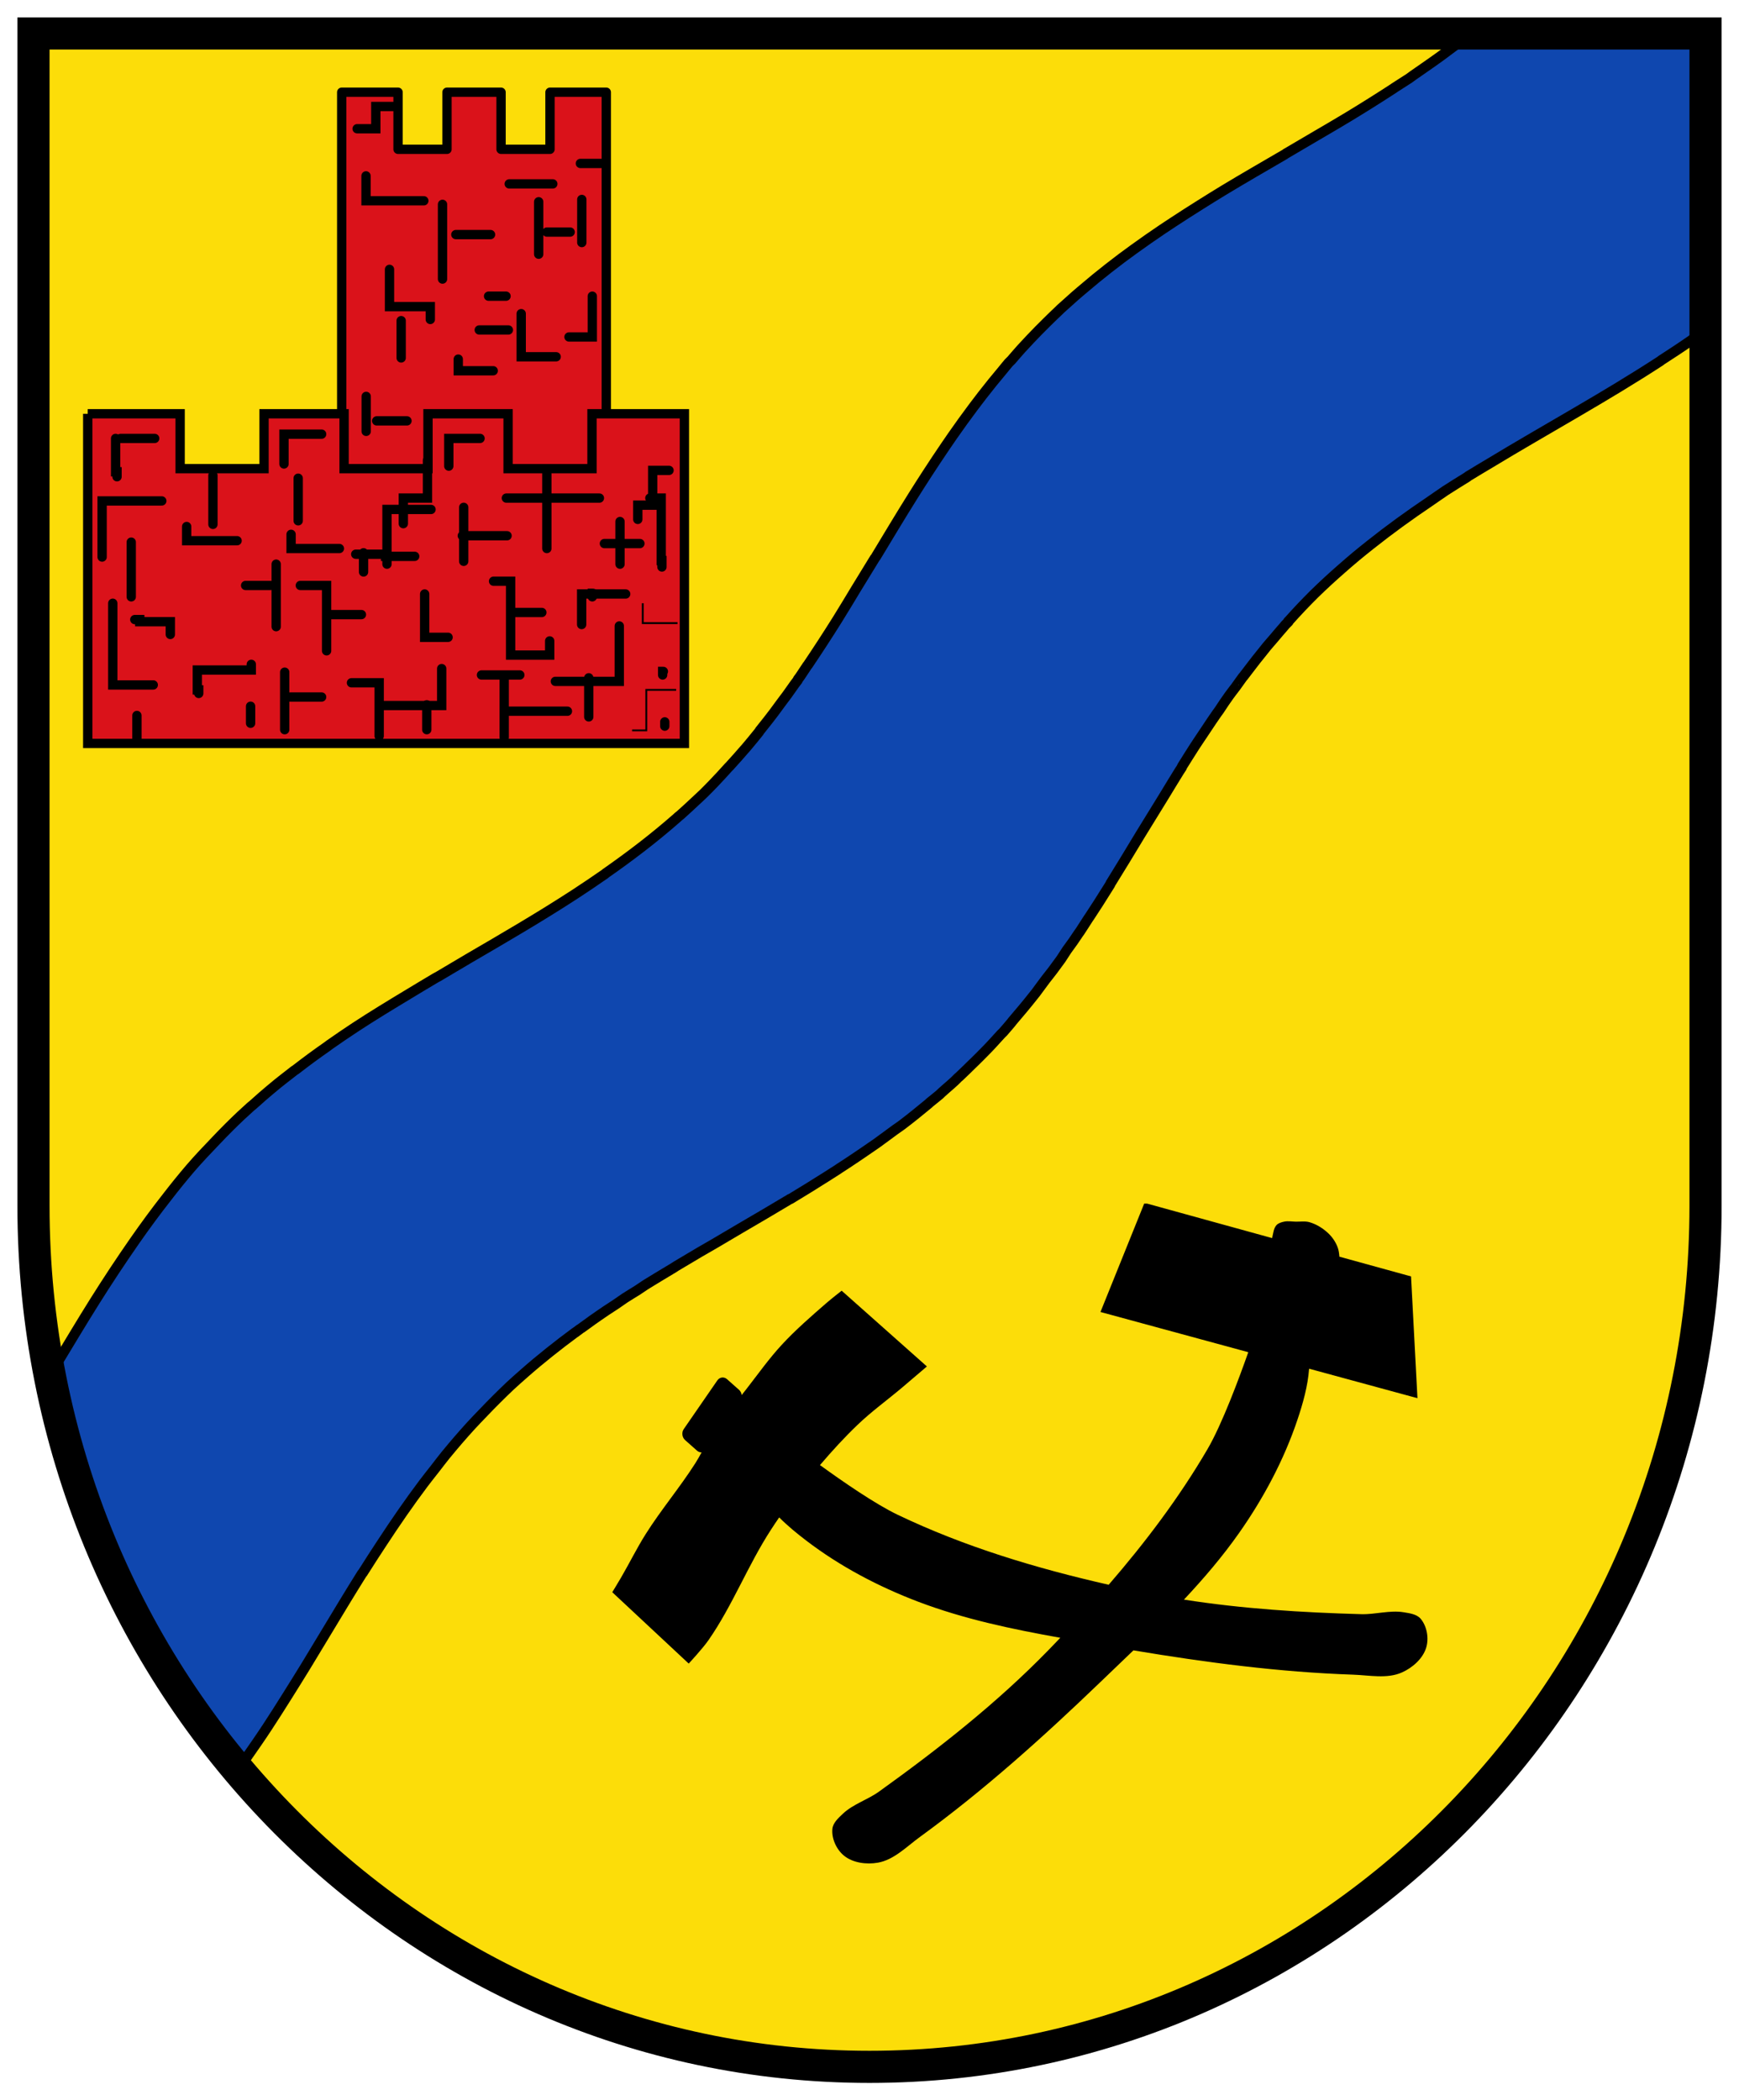 <?xml version="1.0" encoding="UTF-8" standalone="no"?>
<!-- Created with Inkscape (http://www.inkscape.org/) -->

<svg
   xmlns:dc="http://purl.org/dc/elements/1.1/"
   xmlns:cc="http://creativecommons.org/ns#"
   xmlns:rdf="http://www.w3.org/1999/02/22-rdf-syntax-ns#"
   xmlns:svg="http://www.w3.org/2000/svg"
   xmlns="http://www.w3.org/2000/svg"
   xmlns:sodipodi="http://sodipodi.sourceforge.net/DTD/sodipodi-0.dtd"
   xmlns:inkscape="http://www.inkscape.org/namespaces/inkscape"
   version="1.0"
   width="500"
   height="603.892"
   id="svg4098"
   inkscape:version="0.48.4 r9939"
   sodipodi:docname="Wappen Essweiler.svg">
  <sodipodi:namedview
     pagecolor="#ffffff"
     bordercolor="#666666"
     borderopacity="1"
     objecttolerance="10"
     gridtolerance="10"
     guidetolerance="10"
     inkscape:pageopacity="0"
     inkscape:pageshadow="2"
     inkscape:window-width="1016"
     inkscape:window-height="718"
     id="namedview3080"
     showgrid="false"
     inkscape:zoom="0.55267208"
     inkscape:cx="326.22202"
     inkscape:cy="280.37561"
     inkscape:window-x="0"
     inkscape:window-y="0"
     inkscape:window-maximized="0"
     inkscape:current-layer="svg4098" />
  <defs
     id="defs4101" />
  <g
     transform="matrix(1,0,0,1.128,-1560.277,-318.973)"
     id="g1372">
    <g
       transform="matrix(3.249,0,0,3.195,-708.508,-52.195)"
       id="g2190"
       style="fill-rule:evenodd">
      <g
         transform="translate(-57.864,0)"
         id="Layer_x0020_1">
      </g>
    </g>
  </g>
  <path
     d="m 9.626,345.087 c -0.01,0.533 0,1.075 0,1.609 M 490.379,9.622 l -480.753,0 0,337.074 c 0,136.662 107.689,247.576 240.377,247.576 132.688,0 240.376,-110.914 240.376,-247.576 0,-0.534 0,-1.076 0,-1.609 l 0,-335.465 z"
     id="path2999"
     style="fill:#fcdd09;fill-opacity:1;stroke:none" />
  <g
     transform="matrix(0.547,0,0,0.547,61.171,-1.351)"
     id="g4">
    <g
       id="g8"
       style="stroke:#000000;stroke-linejoin:round">
      <g
         id="g10"
         style="stroke-width:5;stroke-linecap:round">
        <path
           d="m 655.35,24.565 c -1.779,1.348 -3.513,2.61 -5.329,3.982 -1.281,0.961 -2.597,1.97 -3.89,2.91 -0.556,0.414 -1.003,0.727 -1.562,1.133 -2.586,1.876 -5.259,3.715 -7.869,5.543 -1.874,1.311 -3.918,2.731 -5.819,4.043 -0.755,0.52 -1.301,0.997 -2.052,1.5 -0.622,0.42 -1.249,0.786 -1.868,1.195 -1.98,1.304 -3.965,2.519 -5.972,3.828 l -0.122,0.122 c -7.959,5.183 -16.036,10.258 -24.133,15.16 -5.433,3.293 -10.956,6.492 -16.445,9.708 -5.488,3.216 -10.918,6.443 -16.415,9.647 -0.063,0.035 -0.122,0.15 -0.184,0.184 -10.849,6.327 -21.678,12.542 -32.428,19.049 -4.157,2.517 -8.27,5.09 -12.403,7.687 -4.703,2.95 -9.372,5.939 -14.027,9.004 -1.908,1.259 -3.797,2.49 -5.697,3.767 -5.005,3.365 -9.98,6.852 -14.915,10.412 -2.265,1.637 -4.471,3.259 -6.707,4.929 -4.467,3.355 -8.948,6.88 -13.322,10.443 -1.778,1.443 -3.475,2.897 -5.237,4.38 -1.96,1.654 -4.001,3.348 -5.939,5.053 -1.797,1.577 -3.588,3.188 -5.36,4.808 -0.669,0.611 -1.287,1.121 -1.96,1.745 l -0.797,0.797 c -2.105,1.97 -4.237,4.054 -6.309,6.095 -3.022,2.975 -5.909,5.9 -8.79,8.943 -1.649,1.747 -3.294,3.497 -4.9,5.268 -1.724,1.898 -3.497,4.016 -5.175,5.939 -0.458,0.515 -0.899,0.798 -1.347,1.317 -1.055,1.226 -2.211,2.716 -3.247,3.949 -3.632,4.315 -7.173,8.698 -10.597,13.107 -1.497,1.933 -2.94,3.838 -4.41,5.788 -0.201,0.269 -0.355,0.465 -0.552,0.735 -3.65,4.872 -7.21,9.81 -10.658,14.759 -1.305,1.874 -2.66,3.865 -3.949,5.758 -3.146,4.61 -6.171,9.201 -9.218,13.873 -2.659,4.089 -5.196,8.071 -7.779,12.189 -6.682,10.651 -13.109,21.424 -19.6,32.157 -0.035,0.061 -0.181,0.124 -0.215,0.184 -3.287,5.432 -6.711,10.914 -10.015,16.354 -3.304,5.437 -6.484,10.819 -9.859,16.2 -5.026,8.018 -10.216,16.007 -15.527,23.887 l -0.153,0.122 c -1.34,1.987 -2.584,3.949 -3.92,5.909 -0.355,0.515 -0.71,0.926 -1.072,1.44 -0.081,0.08 -0.028,0.272 -0.092,0.367 -0.519,0.745 -1.133,1.431 -1.654,2.175 -1.339,1.883 -2.614,3.719 -3.949,5.574 -0.979,1.354 -2.149,2.815 -3.124,4.165 -1.301,1.77 -2.594,3.577 -3.92,5.329 -0.971,1.276 -1.984,2.588 -2.969,3.859 -1.473,1.9 -2.875,3.629 -4.38,5.513 -0.137,0.173 -0.192,0.404 -0.337,0.582 -2.245,2.8 -4.593,5.675 -6.952,8.453 -0.205,0.246 -0.405,0.434 -0.613,0.674 -2.55,2.993 -5.134,5.848 -7.779,8.759 l -0.122,0.153 -0.49,0.46 c -2.581,2.834 -5.095,5.656 -7.779,8.422 -1.688,1.744 -3.485,3.604 -5.237,5.329 -1.435,1.412 -3.028,2.825 -4.472,4.195 -2.705,2.55 -5.362,5.003 -8.115,7.442 -0.26,0.223 -0.631,0.481 -0.888,0.705 l -0.245,0.215 -0.275,0.275 c -12.195,10.715 -24.686,20.241 -37.669,29.308 l -0.245,0.245 c -5.211,3.634 -10.511,7.211 -15.798,10.658 -18.591,12.107 -37.701,23.206 -56.779,34.329 l -0.03,0.03 c -5.035,2.937 -10.076,5.999 -15.098,8.943 -0.393,0.232 -0.864,0.449 -1.255,0.674 -0.319,0.187 -0.625,0.36 -0.95,0.552 -4.442,2.62 -8.84,5.301 -13.26,7.963 -9.482,5.707 -19.008,11.483 -28.298,17.579 -4.512,2.96 -8.967,6.025 -13.414,9.127 -0.245,0.17 -0.49,0.381 -0.735,0.552 l -0.062,0.062 -0.03,0.03 c -2.993,2.09 -5.929,4.176 -8.879,6.34 -2.697,1.98 -5.403,4.062 -8.055,6.095 -0.291,0.224 -0.594,0.358 -0.888,0.582 -0.63,0.481 -1.358,1.067 -1.99,1.562 -2.303,1.796 -4.553,3.506 -6.83,5.36 -2.69,2.191 -5.316,4.427 -7.963,6.707 -0.179,0.176 -0.4,0.345 -0.582,0.52 -1.389,1.2 -2.764,2.453 -4.135,3.675 -0.305,0.301 -0.782,0.606 -1.103,0.888 -1.819,1.633 -3.563,3.217 -5.36,4.9 -2.106,1.97 -4.206,4.054 -6.278,6.095 -2.37,2.332 -4.582,4.666 -6.86,7.044 -4.56,4.752 -9.115,9.537 -13.352,14.455 -2.124,2.457 -4.225,5.029 -6.278,7.534 -2.025,2.467 -4.011,5.06 -5.972,7.565 -5.961,7.597 -11.599,15.252 -17.058,23.092 -7.29,10.462 -14.422,21.265 -21.162,32.003 -6.719,10.708 -13.068,21.36 -19.6,32.157 -1.409,2.328 -2.819,4.656 -4.227,6.982 8.031,35.108 16.996,70.335 33.749,101.979 19.013,35.921 41.258,70.903 66.856,102.988 1.091,-1.565 2.166,-3.133 3.247,-4.685 0,-0.005 0.071,-0.062 0.092,-0.092 3.621,-5.198 7.353,-10.55 10.809,-15.837 3.447,-5.252 6.87,-10.648 10.198,-15.955 3.345,-5.338 6.629,-10.566 9.922,-15.955 3.301,-5.41 6.643,-10.993 9.922,-16.415 6.542,-10.829 12.95,-21.536 19.688,-32.279 l 0.245,-0.215 c 3.37,-5.366 6.813,-10.654 10.29,-15.955 6.96,-10.608 14.138,-21.061 21.835,-31.299 1.925,-2.56 3.987,-5.121 5.972,-7.657 1.96,-2.505 3.824,-5.033 5.85,-7.503 0.05,-0.058 0.044,-0.035 0.092,-0.092 2.025,-2.464 4.184,-5.037 6.278,-7.473 2.125,-2.459 4.237,-4.837 6.432,-7.258 2.199,-2.42 4.578,-4.851 6.86,-7.228 2.243,-2.332 4.402,-4.592 6.737,-6.889 2.372,-2.334 4.723,-4.704 7.135,-6.952 l 0.03,-0.03 c 2.388,-2.218 4.859,-4.386 7.289,-6.523 l 0.092,-0.092 c 8.715,-7.664 17.728,-14.788 26.889,-21.56 l 0.062,0.03 c 0.054,-0.038 0.038,-0.053 0.092,-0.092 0.822,-0.606 1.568,-1.182 2.389,-1.777 0.096,-0.095 0.367,-0.185 0.46,-0.275 1.904,-1.38 3.773,-2.743 5.697,-4.104 0.008,0.008 0.041,-0.051 0.092,-0.092 1.282,-0.897 2.44,-1.709 3.737,-2.603 1.214,-0.836 2.541,-1.742 3.767,-2.572 1.325,-0.899 2.565,-1.665 3.89,-2.542 0.679,-0.456 1.431,-0.956 2.113,-1.409 1.3,-0.865 2.497,-1.783 3.797,-2.634 2.169,-1.412 4.467,-2.754 6.645,-4.135 1.479,-0.94 2.846,-1.96 4.349,-2.91 0.943,-0.588 2.055,-1.247 3.002,-1.837 3.442,-2.137 6.765,-4.091 10.229,-6.187 0.235,-0.143 0.405,-0.227 0.643,-0.367 0.708,-0.427 1.494,-0.98 2.205,-1.409 4.094,-2.464 8.192,-4.896 12.312,-7.32 2.567,-1.51 5.185,-2.975 7.748,-4.472 4.497,-2.629 8.879,-5.275 13.383,-7.899 8.69,-5.066 17.427,-10.185 26.062,-15.374 0.094,-0.057 0.181,-0.123 0.275,-0.184 0.067,-0.005 0.095,0.022 0.153,0.03 3.232,-1.953 6.456,-3.93 9.678,-5.909 2.435,-1.505 4.81,-3.009 7.228,-4.532 0.331,-0.211 0.71,-0.432 1.042,-0.643 2.303,-1.456 4.624,-2.924 6.919,-4.41 0.359,-0.228 0.533,-0.381 0.888,-0.613 1.372,-0.889 2.83,-1.827 4.195,-2.725 1.569,-1.032 3.155,-2.109 4.717,-3.155 0.765,-0.514 1.592,-1.075 2.358,-1.593 0.828,-0.564 1.597,-1.094 2.42,-1.654 1.97,-1.355 4.023,-2.724 5.972,-4.104 1.681,-1.187 3.472,-2.555 5.145,-3.767 1.561,-1.137 2.86,-2.09 4.41,-3.247 0.799,-0.594 1.569,-1.06 2.358,-1.654 0.396,-0.298 1.015,-0.712 1.409,-1.01 4.728,-3.599 9.274,-7.264 13.873,-11.087 0.191,-0.188 0.489,-0.461 0.674,-0.643 1.714,-1.433 3.448,-2.698 5.145,-4.165 0.324,-0.319 0.7,-0.713 1.042,-1.01 0.673,-0.589 1.339,-1.203 2.022,-1.807 0.553,-0.491 1.111,-0.956 1.654,-1.44 0.326,-0.321 0.561,-0.446 0.888,-0.765 0.73,-0.657 1.482,-1.33 2.205,-1.99 0.424,-0.417 0.865,-0.842 1.317,-1.287 0.155,-0.143 0.306,-0.348 0.46,-0.49 0.26,-0.238 0.506,-0.402 0.765,-0.643 2.417,-2.246 4.769,-4.591 7.135,-6.919 v 0.03 c 2.233,-2.198 4.524,-4.438 6.677,-6.677 0.133,-0.131 0.27,-0.264 0.398,-0.398 0.568,-0.56 1.106,-1.144 1.654,-1.715 0.675,-0.718 1.325,-1.424 1.99,-2.144 0.32,-0.316 0.609,-0.676 0.919,-1.01 1.104,-1.197 2.166,-2.352 3.247,-3.553 0.301,-0.335 0.689,-0.663 1.01,-0.98 1.494,-1.676 2.805,-3.271 4.257,-4.962 0.186,-0.183 0.348,-0.502 0.52,-0.705 3.895,-4.538 7.78,-9.173 11.454,-13.838 0.306,-0.39 0.651,-0.806 0.95,-1.195 0.608,-0.781 1.176,-1.634 1.777,-2.42 1.182,-1.534 2.176,-2.96 3.338,-4.502 1.241,-1.654 2.681,-3.335 3.89,-4.992 1.415,-1.932 2.838,-3.807 4.227,-5.758 0.575,-0.814 1.085,-1.724 1.654,-2.542 0.531,-0.757 1.032,-1.634 1.562,-2.389 1.073,-1.547 2.157,-2.887 3.215,-4.44 0.922,-1.355 1.904,-2.804 2.817,-4.165 0.237,-0.352 0.47,-0.625 0.705,-0.98 1.521,-2.27 2.92,-4.546 4.41,-6.83 0.216,-0.328 0.582,-0.837 0.797,-1.164 1.56,-2.391 3.019,-4.602 4.563,-7.013 2.031,-3.186 4.091,-6.469 6.095,-9.678 -0.005,-0.056 0.061,-0.061 0.062,-0.153 0.058,-0.098 0.034,-0.18 0.092,-0.275 5.332,-8.555 10.504,-17.142 15.709,-25.754 2.699,-4.457 5.385,-8.686 8.085,-13.138 1.54,-2.539 3.298,-5.333 4.839,-7.869 2.49,-4.08 4.878,-8.065 7.412,-12.127 0.438,-0.704 1.032,-1.565 1.47,-2.267 0.14,-0.227 -0.022,-0.193 0.122,-0.429 2.147,-3.425 4.389,-7.036 6.585,-10.443 0.605,-0.935 1.173,-1.761 1.777,-2.695 0.954,-1.468 2.053,-3.054 3.032,-4.532 1.42,-2.161 2.841,-4.286 4.287,-6.432 0.866,-1.292 1.749,-2.543 2.634,-3.828 0.465,-0.674 0.913,-1.225 1.378,-1.899 0.9,-1.312 1.725,-2.681 2.634,-3.982 0.85,-1.212 1.649,-2.379 2.512,-3.583 0.91,-1.284 1.954,-2.554 2.879,-3.828 0.037,-0.046 0.193,-0.174 0.184,-0.184 1.39,-1.9 2.697,-3.842 4.104,-5.727 0.096,-0.095 0.216,-0.218 0.307,-0.307 0.61,-0.812 1.251,-1.636 1.868,-2.45 1.185,-1.557 2.313,-3.049 3.522,-4.594 0.432,-0.556 0.815,-1.065 1.255,-1.623 1.358,-1.719 2.802,-3.527 4.195,-5.237 0.5,-0.613 0.908,-1.168 1.409,-1.777 1.071,-1.303 2.375,-2.723 3.46,-4.012 1.888,-2.238 3.687,-4.38 5.635,-6.585 0.258,-0.292 0.412,-0.53 0.674,-0.827 0.499,-0.562 1.125,-1.044 1.623,-1.623 l -0.122,-0.153 c 0.093,-0.101 0.239,-0.201 0.337,-0.307 2.199,-2.42 4.334,-4.816 6.615,-7.197 2.218,-2.307 4.467,-4.657 6.768,-6.919 2.372,-2.334 4.811,-4.617 7.228,-6.86 2.416,-2.244 4.832,-4.36 7.289,-6.523 2.455,-2.162 4.91,-4.285 7.412,-6.37 2.498,-2.088 4.996,-4.079 7.534,-6.095 10.112,-8.043 20.56,-15.591 31.115,-22.697 2.665,-1.79 5.151,-3.637 7.84,-5.39 0.005,0.005 0.064,-0.072 0.092,-0.092 3.949,-2.568 7.989,-5.041 12.005,-7.534 l 0.184,-0.215 c 3.984,-2.471 7.918,-4.754 11.913,-7.167 29.782,-18.021 60.123,-34.516 89.366,-53.563 0.027,-0.017 0.198,-0.208 0.245,-0.245 5.291,-3.444 10.511,-6.818 15.709,-10.443 1.254,-0.879 2.514,-1.897 3.767,-2.787 0.098,-0.07 0.182,-0.144 0.275,-0.215 V 24.557 h -125.626 z"
           id="path14"
           style="fill:#0f47af;stroke-width:5.372;stroke-miterlimit:4;stroke-dasharray:none" />
        <path
           d="M 67.782,50.943 V 292.915 H 206.854 V 50.943 h -29.586 v 30.012 h -25.725 v -30.012 h -28.42 v 30.012 H 97.398 v -30.012 H 67.782 z"
           id="path12"
           style="fill:#da121a;stroke-width:4.9" />
      </g>
    </g>
    <g
       transform="matrix(0.98,0,0,0.98,-2.053,21.937)"
       id="g18"
       style="text-align:center;line-height:125%;letter-spacing:0;word-spacing:0;text-anchor:middle;font-family:Sans" />
    <g
       transform="matrix(0.98,0,0,0.98,-2.053,29.246)"
       id="g28"
       style="stroke:#000000">
      <g
         id="g30"
         style="stroke-width:5">
        <path
           d="m -64.962,194.61 v 176.81 h 320.03 V 194.61 h -49.563 v 29.438 h -45 V 194.61 h -42.969 v 29.438 h -45 V 194.61 H 29.598 v 29.438 h -45 V 194.61 h -49.563 z"
           id="path32"
           style="fill:#da121a" />
        <g
           id="g34"
           style="fill:none;stroke-linecap:round">
          <path
             d="m 96.9,117.15 v 20 h 21.88 v 6.877"
             id="path36" />
          <path
             d="m 167.54,140.91 v 23.13 h 18.754"
             id="path38" />
          <path
             d="m 152.53,171.54 h -18.754 v -6.251"
             id="path40" />
          <path
             d="m 103.15,144.66 v 20"
             id="path42" />
          <path
             d="m 84.39,185.29 v 18.754"
             id="path44" />
          <path
             d="m 90.02,198.42 h 16.254"
             id="path46" />
          <path
             d="m 150.03,131.53 h 9.377"
             id="path48" />
          <path
             d="m 145.03,149.66 h 15.628"
             id="path50" />
          <path
             d="m 193.17,153.41 h 12.503 v -21.88"
             id="path52" />
          <path
             d="m 176.91,80.896 v 28.13"
             id="path54" />
          <path
             d="m 181.29,97.15 h 12.503"
             id="path56" />
          <path
             d="m 200.04,79.65 v 23.13"
             id="path58" />
          <path
             d="M 210.25,60.34 H 199.277"
             id="path60" />
          <path
             d="M 184.49,71.31 H 161.112"
             id="path62" />
          <path
             d="M 151.09,98.5 H 132.483"
             id="path64" />
          <path
             d="m 125.33,82.28 v 40.08"
             id="path66" />
          <path
             d="M 115.31,80.37 H 84.3 V 67.011"
             id="path68" />
          <path
             d="M 79.53,41.728 H 89.55 V 29.801 h 10.496"
             id="path70" />
          <path
             d="m -57.25,271.46 v -30.1 h 32.01"
             id="path72" />
          <path
             d="m -49.25,228.4 v -2.667 h -0.762 v -17.909"
             id="path74" />
          <path
             d="M -41.625,263.46 V 292.8"
             id="path76" />
          <path
             d="m -51.53,296.23 v 43.82 h 21.72"
             id="path78" />
          <path
             d="M -38.577,369.39 V 356.434"
             id="path80" />
          <path
             d="m -39.72,304.99 h 2.667 v 1.143 h 16.385 v 6.859"
             id="path82" />
          <path
             d="m -5.426,344.62 v -1.905 h -0.762 v -10.669 h 28.959 v -3.048"
             id="path84" />
          <path
             d="m 2.195,227.64 v 26.292"
             id="path86" />
          <path
             d="M 15.15,262.7 H -11.9 v -7.621"
             id="path88" />
          <path
             d="m 47.92,229.16 v 22.863"
             id="path90" />
          <path
             d="m 36.11,275.27 v 33.532"
             id="path92" />
          <path
             d="M 33.06,286.7 H 19.723"
             id="path94" />
          <path
             d="m 22.39,360.62 v -1.524 -7.621"
             id="path96" />
          <path
             d="M 43.729,346.53 H 60.495"
             id="path98" />
          <path
             d="m 40.68,333.19 v 30.865"
             id="path100" />
          <path
             d="m 76.5,338.9 h 14.861 v 28.578"
             id="path102" />
          <path
             d="m 93.26,351.1 h 31.627 v -19.814"
             id="path104" />
          <path
             d="M 116.89,364.05 V 350.713"
             id="path106" />
          <path
             d="M 70.02,266.89 H 44.109 v -7.621"
             id="path108" />
          <path
             d="m 49.06,286.7 h 14.1 v 35.06"
             id="path110" />
          <path
             d="M 64.31,302.32 H 81.838"
             id="path112" />
          <path
             d="m 115.75,291.27 v 23.24 h 12.574"
             id="path114" />
          <path
             d="m 152.71,284.42 h 9.145 v 39.629 h 20.957 v -7.621"
             id="path116" />
          <path
             d="m 162.61,301.18 h 16"
             id="path118" />
          <path
             d="M 158.42,368.24 V 337.375"
             id="path120" />
          <path
             d="m 146.23,334.71 h 20.576"
             id="path122" />
          <path
             d="m 158.8,354.15 h 33.532"
             id="path124" />
          <path
             d="m 185.86,338.14 h 34.29 v -29.721"
             id="path126" />
          <path
             d="M 203.77,357.19 V 336.233"
             id="path128" />
        </g>
      </g>
      <g
         id="g130"
         style="fill:none">
        <path
           d="m 227.01,364.43 h 7.621 v -21.72 h 16"
           id="path132" />
        <g
           id="g134"
           style="stroke-width:5;stroke-linecap:round">
          <path
             d="m 244.54,362.15 v -2.286"
             id="path136" />
          <path
             d="m 243.4,334.71 v -1.905 h 0.381"
             id="path138" />
        </g>
        <path
           d="M 251.4,306.9 H 232.729 V 296.231"
           id="path140" />
        <g
           id="g142"
           style="stroke-width:5;stroke-linecap:round">
          <path
             d="m 223.58,291.27 h -23.625 v 16.385"
             id="path144" />
          <path
             d="m 205.67,292.8 v -1.905 h 0.381"
             id="path146" />
          <path
             d="m 220.53,252.41 v 22.863"
             id="path148" />
          <path
             d="M 212.15,264.22 H 231.2"
             id="path150" />
          <path
             d="m 243.02,276.79 v -3.429 h -0.381 v -33.532 h -6.097"
             id="path152" />
          <path
             d="m 246.83,224.97 h -8.764 v 18.671 h -8 v 7.621"
             id="path154" />
          <path
             d="m 159.57,239.83 h 49.917"
             id="path156" />
          <path
             d="m 181.29,226.88 v 40.01"
             id="path158" />
          <path
             d="m 136.7,244.79 v 28.959"
             id="path160" />
          <path
             d="m 135.94,260.03 h 24.01"
             id="path162" />
          <path
             d="M 110.41,271.08 H 94.787 v -1.143 h -16"
             id="path164" />
          <path
             d="M 82.976,279.46 V 269.172"
             id="path166" />
          <path
             d="m 95.55,275.27 v -29.34 h 23.625"
             id="path168" />
          <path
             d="m 104.31,253.55 v -13.718 h 12.956 v -20.2"
             id="path170" />
          <path
             d="m 128.7,222.69 v -14.861 h 16.766"
             id="path172" />
          <path
             d="m 40.3,221.54 v -16 h 20.2"
             id="path174" />
          <path
             d="m -47.34,207.83 h 18.29"
             id="path176" />
        </g>
      </g>
    </g>
    <path
       d="m 489.584,635.142 -22.969,56.958 77.694,21.132 c -4.672,13.277 -13.73,37.801 -21.499,51.078 -14.808,25.318 -32.605,48.897 -51.879,71.168 -38.094,-8.642 -75.823,-19.984 -110.956,-36.812 -11.78,-5.644 -28.935,-17.494 -40.792,-26.093 6.283,-7.373 12.818,-14.532 19.816,-21.223 7.331,-7.014 15.615,-12.993 23.367,-19.539 4.357,-3.679 13.015,-11.087 13.015,-11.087 l -44.805,-39.812 c 0,0 -5.422,4.23 -8.024,6.492 -8.037,6.993 -16.128,14.019 -23.367,21.835 -6.662,7.194 -12.361,15.225 -18.375,22.969 -0.923,1.189 -1.855,2.369 -2.787,3.553 -0.126,-1.046 -0.604,-2.041 -1.409,-2.757 l -6.278,-5.574 c -1.61,-1.429 -3.891,-1.131 -5.115,0.643 l -17.64,25.568 c -1.224,1.774 -0.906,4.359 0.705,5.788 l 6.278,5.574 c 0.717,0.637 1.557,0.91 2.389,0.888 -1.06,1.937 -2.121,3.867 -3.308,5.727 -8.133,12.74 -17.957,24.369 -26.032,37.148 -4.7,7.44 -8.582,15.366 -13.015,22.969 -1.499,2.571 -4.594,7.657 -4.594,7.657 l 40.18,37.514 c 0,0 7.3,-7.86 10.352,-12.25 12.728,-18.294 20.766,-39.514 32.922,-58.183 1.4,-2.152 2.821,-4.292 4.287,-6.4 4.426,4.452 9.361,8.48 14.302,12.25 17.718,13.52 37.849,24.111 58.678,32.034 24.043,9.145 49.353,14.455 74.784,18.988 -2.15,2.249 -4.293,4.483 -6.462,6.707 -26.92,27.616 -57.514,51.652 -88.847,74.147 -6.032,4.33 -13.593,6.536 -18.988,11.637 -2.346,2.219 -5.198,4.749 -5.513,7.963 -0.5,5.097 2.15,10.858 6.125,14.088 4.693,3.814 11.809,4.712 17.758,3.675 8.488,-1.477 15.082,-8.407 22.05,-13.475 33.73,-24.529 64.896,-52.594 94.972,-81.497 5.764,-5.539 11.557,-11.059 17.334,-16.63 38.192,6.381 76.714,11.455 115.395,12.769 8.61,0.293 17.959,2.339 25.817,-1.195 5.515,-2.48 10.929,-7.227 12.679,-13.015 1.482,-4.9 0.422,-11.156 -2.848,-15.098 -2.062,-2.485 -5.817,-2.969 -9.004,-3.492 -7.326,-1.202 -14.847,1.217 -22.265,1.01 -31.138,-0.865 -62.436,-2.829 -93.218,-7.657 10.415,-11.106 20.297,-22.658 29.032,-35.097 12.809,-18.235 23.53,-38.318 30.625,-59.447 2.905,-8.648 5.46,-17.709 6.125,-26.828 l 56.958,15.497 -3.369,-64.004 -37.669,-10.382 c -0.122,-1.696 -0.33,-3.35 -0.919,-4.929 -1.027,-2.761 -2.764,-5.322 -4.9,-7.35 -2.756,-2.616 -6.157,-4.736 -9.8,-5.819 -2.351,-0.699 -4.898,-0.255 -7.35,-0.307 -2.041,-0.042 -4.131,-0.438 -6.125,0 -1.428,0.314 -2.998,0.756 -3.982,1.837 -1.455,1.601 -1.631,4.023 -2.144,6.125 -0.055,0.226 -0.106,0.446 -0.153,0.674 l -65.719,-18.13 h -1.532"
       id="path178"
       style="fill:#000000" />
  </g>
  <path
     d="m 9.626,345.086 c -0.01,0.533 0,1.075 0,1.609 M 490.379,9.621 l -480.753,0 0,337.074 c 0,136.662 107.689,247.576 240.377,247.576 132.688,0 240.376,-110.914 240.376,-247.576 0,-0.534 0,-1.076 0,-1.609 l 0,-335.465 z"
     id="path3967"
     style="fill:none;stroke:#000000;stroke-width:9.242;stroke-linecap:round;stroke-linejoin:miter;stroke-miterlimit:4;stroke-opacity:1;stroke-dasharray:none;stroke-dashoffset:0" />
</svg>
